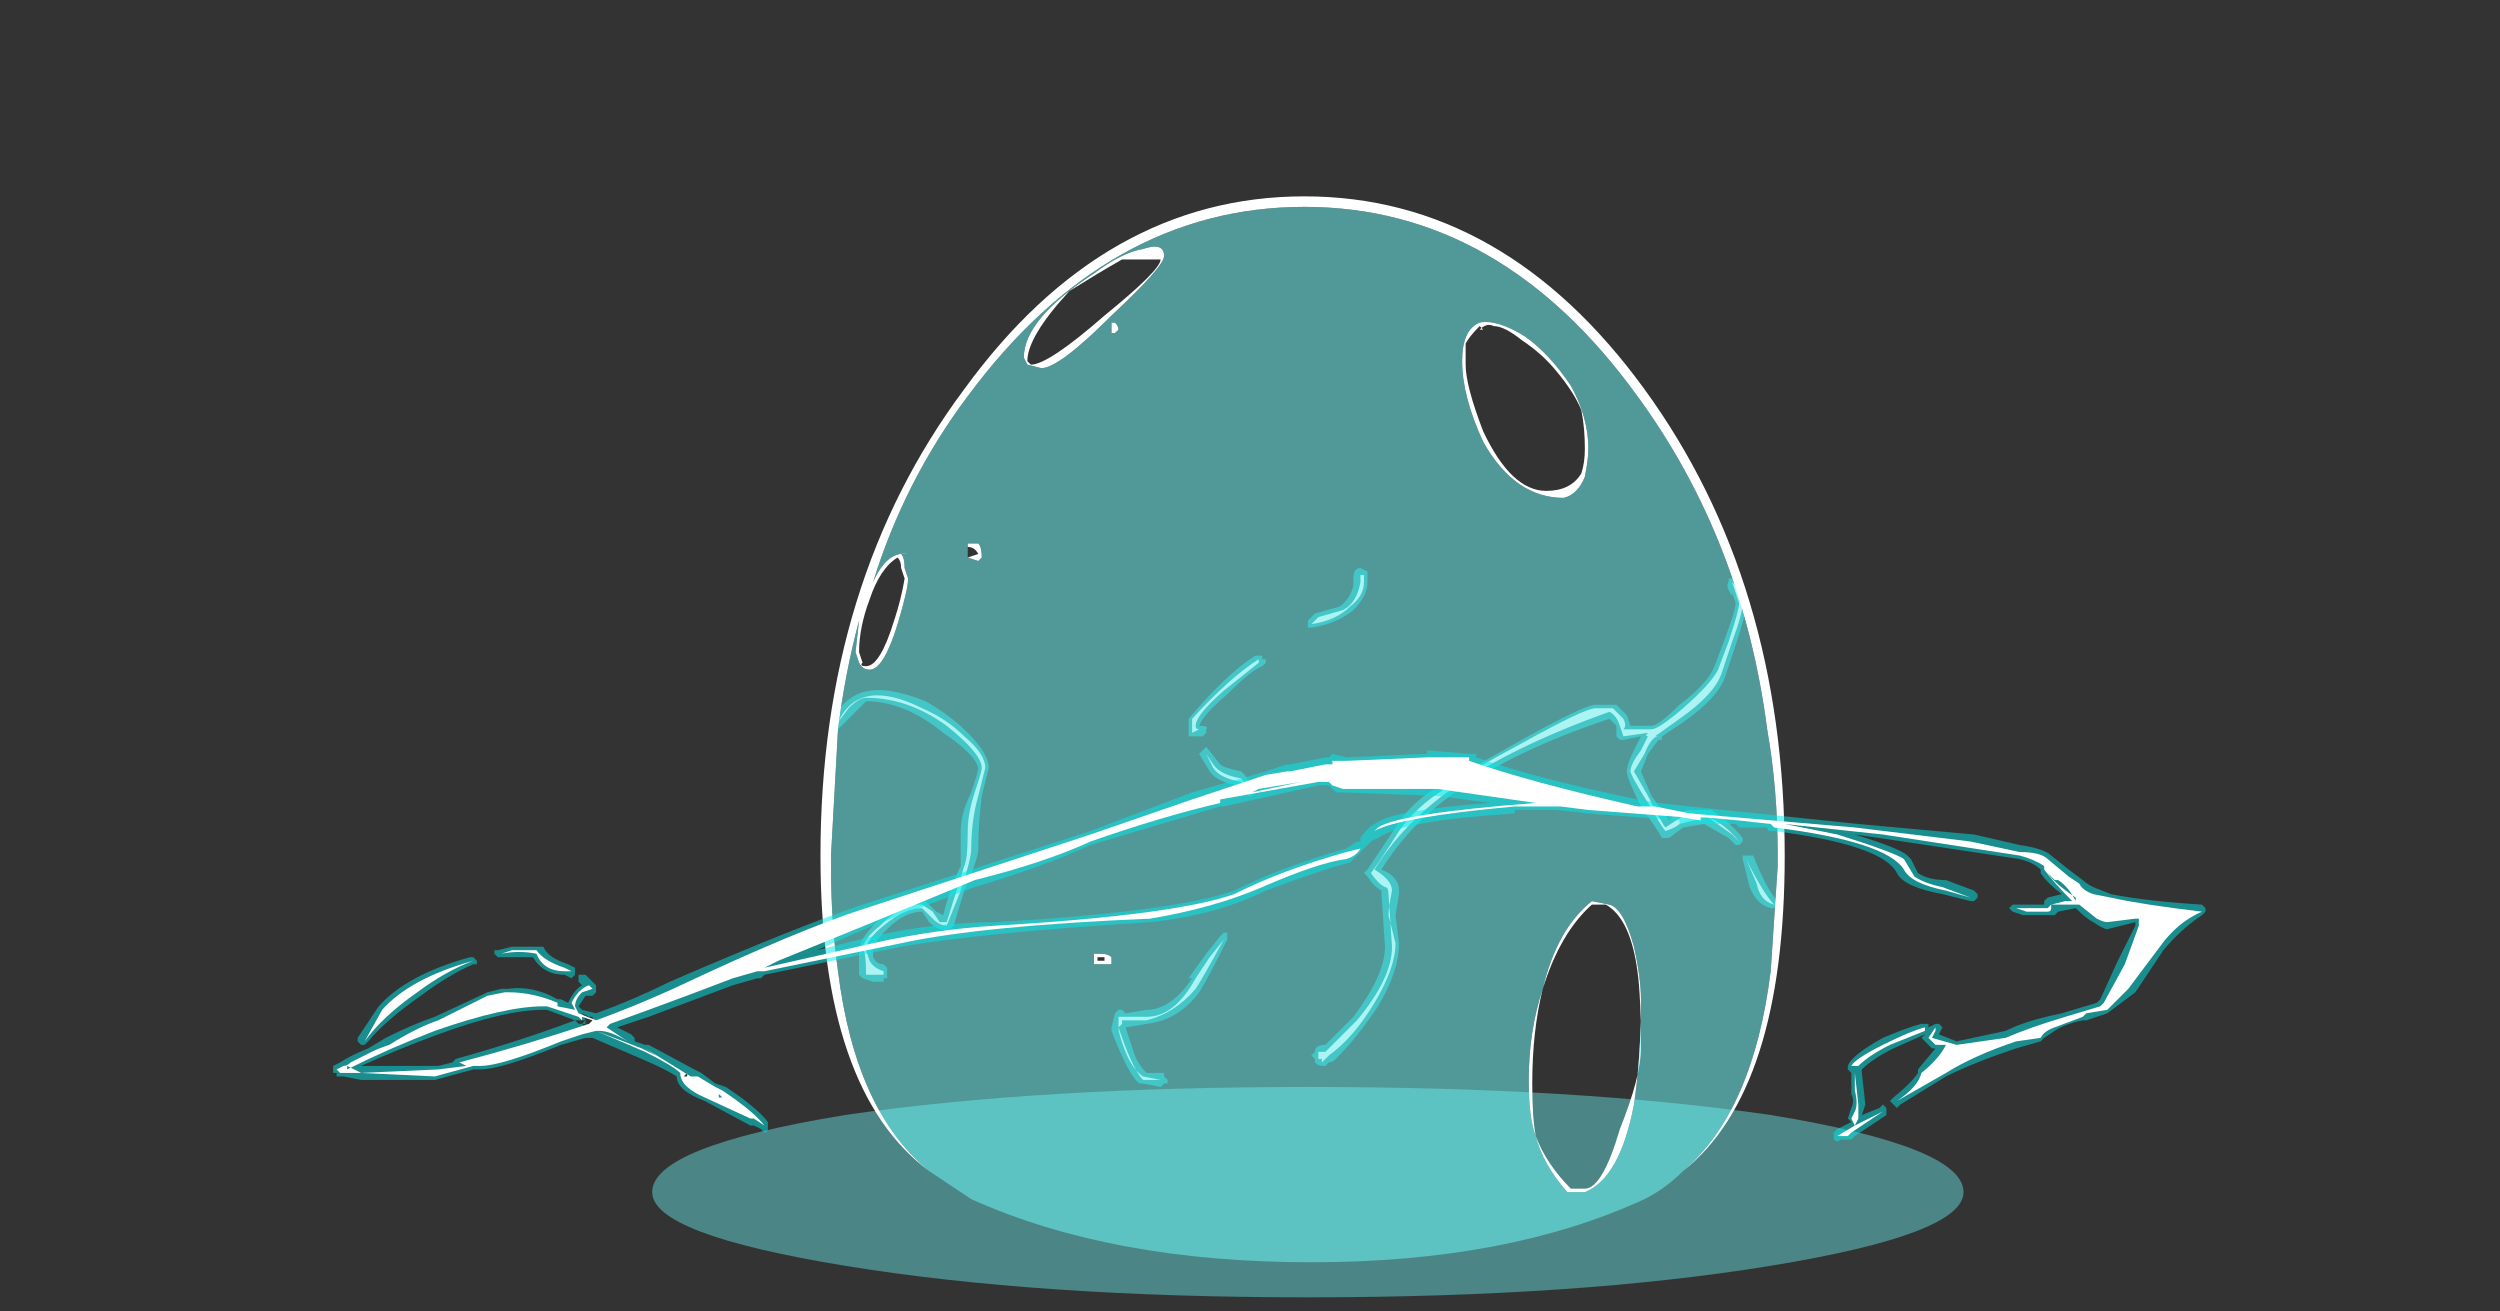 <?xml version="1.0" encoding="UTF-8" standalone="no"?>
<svg xmlns:ffdec="https://www.free-decompiler.com/flash" xmlns:xlink="http://www.w3.org/1999/xlink" ffdec:objectType="frame" height="130.9px" width="249.55px" xmlns="http://www.w3.org/2000/svg">
  <rect width="100%" height="100%" fill="#333333" stroke="none"/>
  <g transform="matrix(1.0, 0.0, 0.0, 1.0, 130.55, 113.4)">
    <use ffdec:characterId="5208" height="15.7" transform="matrix(7.0, 0.0, 0.0, 7.0, -65.45, -93.8)" width="18.7" xlink:href="#shape0"/>
    <use ffdec:characterId="5207" height="5.55" transform="matrix(7.0, 0.0, 0.0, 7.0, -97.3, -38.5)" width="26.7" xlink:href="#shape1"/>
  </g>
  <defs>
    <g id="shape0" transform="matrix(1.0, 0.0, 0.0, 1.0, 9.35, 13.4)">
      <path d="M6.6 -0.3 Q9.35 0.15 9.35 0.8 9.35 1.4 6.6 1.85 3.85 2.3 0.0 2.3 -3.85 2.3 -6.6 1.85 -9.35 1.4 -9.35 0.8 -9.35 0.15 -6.6 -0.3 -3.85 -0.7 0.0 -0.7 3.85 -0.7 6.6 -0.3" fill="#70ffff" fill-opacity="0.4" fill-rule="evenodd" stroke="none"/>
      <path d="M6.1 -7.95 L6.15 -7.95 Q6.25 -7.75 6.25 -7.6 6.25 -7.45 6.1 -7.0 L5.95 -6.55 Q5.85 -6.25 5.35 -5.9 L5.05 -5.7 5.05 -5.65 5.0 -5.65 4.85 -5.45 4.75 -5.2 4.9 -4.85 5.15 -4.5 5.2 -4.55 Q5.35 -4.65 5.5 -4.65 L5.75 -4.65 Q6.0 -4.5 6.2 -4.25 L6.2 -4.2 6.15 -4.15 6.1 -4.15 6.0 -4.25 5.65 -4.45 5.35 -4.4 5.15 -4.25 5.05 -4.25 Q5.0 -4.35 4.75 -4.7 4.55 -5.1 4.55 -5.2 4.55 -5.3 4.65 -5.5 L4.75 -5.7 4.5 -5.65 4.45 -5.65 4.4 -5.7 4.4 -5.85 4.3 -5.95 Q2.95 -5.5 2.1 -4.9 1.45 -4.45 1.05 -3.8 1.3 -3.7 1.3 -3.5 L1.3 -3.45 1.25 -3.15 1.3 -2.75 Q1.3 -2.35 1.0 -1.85 0.7 -1.4 0.4 -1.1 0.35 -1.05 0.3 -1.05 L0.25 -1.0 0.2 -1.0 Q0.15 -1.0 0.1 -1.05 L0.1 -1.1 0.05 -1.15 0.1 -1.2 Q0.1 -1.3 0.25 -1.3 L0.65 -1.7 Q1.1 -2.3 1.1 -2.7 L1.05 -3.45 1.05 -3.5 Q0.95 -3.55 0.85 -3.7 L0.8 -3.75 0.85 -3.8 1.25 -4.4 Q1.5 -4.8 1.9 -5.0 L3.05 -5.65 Q3.95 -6.15 4.1 -6.15 L4.4 -6.15 4.55 -6.0 4.6 -5.85 4.9 -5.85 Q5.0 -5.85 5.3 -6.15 5.7 -6.45 5.8 -6.7 L5.95 -7.1 Q6.1 -7.5 6.1 -7.6 L6.05 -7.75 6.05 -7.7 Q5.95 -7.85 6.0 -7.9 L6.0 -7.95 6.1 -7.95 M0.85 -8.0 L0.85 -7.9 Q0.85 -7.7 0.65 -7.5 0.4 -7.3 0.05 -7.25 L0.0 -7.25 0.0 -7.35 0.1 -7.45 0.45 -7.55 Q0.6 -7.65 0.65 -7.85 L0.65 -7.95 Q0.65 -8.1 0.75 -8.1 L0.85 -8.05 0.85 -8.0 M6.35 -4.0 Q6.55 -3.5 6.7 -3.35 L6.7 -3.3 6.65 -3.25 6.6 -3.25 Q6.4 -3.3 6.3 -3.55 L6.2 -3.95 6.2 -4.0 6.35 -4.0 M-6.8 -5.9 Q-6.6 -6.3 -6.25 -6.35 -5.95 -6.4 -5.45 -6.2 -5.1 -6.0 -4.85 -5.75 -4.55 -5.45 -4.55 -5.25 L-4.65 -4.85 Q-4.7 -4.45 -4.7 -4.1 -4.7 -3.95 -4.9 -3.5 L-5.05 -3.0 -5.1 -2.95 Q-5.25 -2.9 -5.4 -3.05 L-5.5 -3.2 Q-5.75 -3.2 -6.0 -2.95 -6.2 -2.75 -6.2 -2.65 L-6.2 -2.55 Q-6.15 -2.45 -6.05 -2.45 L-6.0 -2.4 -6.0 -2.25 -6.05 -2.25 -6.05 -2.2 -6.2 -2.2 -6.35 -2.25 -6.4 -2.3 -6.4 -2.65 Q-6.4 -2.8 -6.15 -3.05 -5.95 -3.25 -5.65 -3.35 L-5.45 -3.35 -5.3 -3.2 -5.2 -3.15 Q-5.1 -3.55 -4.95 -3.85 -4.95 -3.95 -4.95 -4.35 -4.95 -4.6 -4.8 -4.9 -4.7 -5.2 -4.7 -5.25 -4.75 -5.45 -5.2 -5.75 -5.75 -6.2 -6.3 -6.2 L-6.7 -5.8 -6.75 -5.8 -6.8 -5.85 -6.8 -5.9 M-0.65 -6.7 Q-0.8 -6.65 -1.15 -6.3 -1.5 -6.0 -1.55 -5.85 -1.4 -5.85 -1.45 -5.8 L-1.45 -5.75 -1.5 -5.7 -1.7 -5.7 -1.7 -5.95 Q-1.15 -6.6 -0.75 -6.85 L-0.65 -6.85 -0.65 -6.8 -0.6 -6.8 -0.6 -6.75 -0.65 -6.7 M-1.25 -5.3 Q-1.2 -5.25 -0.95 -5.2 L-0.9 -5.15 -0.8 -5.0 -0.75 -4.95 -0.75 -4.9 -0.8 -4.85 -0.85 -4.85 -1.0 -5.0 Q-1.3 -5.05 -1.4 -5.2 L-1.55 -5.45 -1.45 -5.55 -1.25 -5.3 M-1.15 -2.8 Q-1.45 -2.2 -1.55 -2.05 -1.85 -1.65 -2.3 -1.6 L-2.6 -1.55 -2.5 -1.25 Q-2.45 -1.05 -2.3 -0.9 L-2.05 -0.9 -2.05 -0.85 -2.0 -0.8 -2.0 -0.75 -2.05 -0.75 -2.1 -0.7 -2.35 -0.75 -2.4 -0.75 Q-2.55 -0.85 -2.8 -1.5 L-2.8 -1.55 -2.75 -1.75 -2.7 -1.8 -2.65 -1.8 -2.6 -1.75 -2.3 -1.8 Q-1.95 -1.8 -1.65 -2.25 L-1.7 -2.25 -1.45 -2.6 -1.25 -2.85 -1.2 -2.9 -1.15 -2.9 -1.15 -2.8" fill="#00eaea" fill-opacity="0.498" fill-rule="evenodd" stroke="none"/>
      <path d="M6.2 -7.6 Q6.2 -7.45 6.05 -7.05 L5.9 -6.6 Q5.8 -6.3 5.3 -5.95 L4.95 -5.7 5.0 -5.7 Q4.9 -5.7 4.8 -5.45 L4.65 -5.2 4.85 -4.85 Q5.05 -4.45 5.1 -4.4 L5.25 -4.5 Q5.4 -4.6 5.5 -4.6 L5.7 -4.55 Q5.95 -4.45 6.15 -4.2 L6.05 -4.3 5.7 -4.55 5.3 -4.45 Q5.25 -4.4 5.1 -4.35 5.05 -4.4 4.85 -4.75 4.6 -5.15 4.6 -5.2 4.6 -5.3 4.75 -5.5 L4.85 -5.7 Q4.8 -5.7 4.85 -5.75 L4.5 -5.7 4.45 -5.85 Q4.4 -6.0 4.3 -6.05 2.9 -5.55 2.05 -4.95 1.35 -4.45 0.95 -3.8 1.2 -3.65 1.2 -3.5 1.15 -3.25 1.15 -3.15 L1.25 -2.75 Q1.25 -2.4 0.95 -1.9 0.65 -1.4 0.3 -1.15 L0.2 -1.05 0.2 -1.1 0.15 -1.1 0.15 -1.2 0.25 -1.2 0.7 -1.65 Q1.2 -2.25 1.2 -2.7 L1.15 -3.45 Q1.15 -3.55 1.1 -3.55 1.0 -3.6 0.9 -3.75 1.05 -3.95 1.3 -4.35 1.55 -4.7 1.95 -4.95 2.3 -5.2 3.05 -5.6 3.95 -6.1 4.1 -6.1 L4.35 -6.1 4.5 -5.95 Q4.55 -5.85 4.5 -5.8 L4.9 -5.8 Q5.0 -5.8 5.35 -6.1 5.75 -6.45 5.85 -6.65 L6.0 -7.05 Q6.15 -7.5 6.15 -7.6 L6.05 -7.9 Q6.2 -7.75 6.2 -7.6 M0.8 -8.0 L0.8 -7.9 Q0.8 -7.7 0.6 -7.55 0.4 -7.35 0.05 -7.3 L0.15 -7.4 0.5 -7.5 Q0.7 -7.6 0.75 -7.9 L0.75 -8.0 0.8 -8.0 M6.4 -3.6 L6.25 -3.95 Q6.5 -3.45 6.65 -3.3 6.45 -3.35 6.4 -3.6 M-6.7 -5.9 Q-6.4 -6.55 -5.5 -6.1 -5.15 -5.95 -4.9 -5.7 -4.6 -5.45 -4.6 -5.25 L-4.7 -4.85 Q-4.8 -4.5 -4.8 -4.1 -4.8 -3.95 -4.95 -3.5 L-5.15 -3.0 Q-5.25 -3.0 -5.35 -3.1 L-5.5 -3.25 Q-5.75 -3.25 -6.05 -3.0 -6.3 -2.8 -6.3 -2.65 L-6.25 -2.5 Q-6.2 -2.4 -6.05 -2.35 L-6.05 -2.3 -6.3 -2.3 Q-6.3 -2.65 -6.35 -2.65 -6.35 -2.8 -6.1 -3.0 -5.9 -3.2 -5.65 -3.3 L-5.5 -3.3 -5.35 -3.2 -5.25 -3.05 -5.15 -3.05 -4.9 -3.85 Q-4.85 -3.95 -4.85 -4.35 -4.85 -4.6 -4.75 -4.9 -4.65 -5.2 -4.65 -5.25 -4.65 -5.45 -5.15 -5.85 -5.7 -6.25 -6.3 -6.25 -6.4 -6.25 -6.55 -6.1 L-6.7 -5.9 M-0.7 -6.75 L-1.2 -6.35 Q-1.6 -6.0 -1.6 -5.85 -1.6 -5.8 -1.55 -5.8 L-1.55 -5.8 -1.65 -5.75 -1.65 -5.95 Q-1.1 -6.55 -0.7 -6.8 L-0.7 -6.75 M-1.45 -5.45 L-1.35 -5.3 Q-1.25 -5.15 -0.95 -5.1 L-0.85 -4.95 -0.95 -5.05 Q-1.25 -5.1 -1.35 -5.25 L-1.45 -5.45 M-1.2 -2.8 Q-1.5 -2.25 -1.6 -2.1 -1.9 -1.75 -2.3 -1.65 L-2.65 -1.65 -2.65 -1.6 -2.7 -1.55 Q-2.7 -1.45 -2.6 -1.2 -2.5 -0.95 -2.35 -0.85 L-2.1 -0.8 -2.35 -0.8 Q-2.5 -0.95 -2.7 -1.55 L-2.7 -1.7 -2.3 -1.7 Q-1.9 -1.7 -1.6 -2.25 L-1.4 -2.55 -1.2 -2.8" fill="#eaeaea" fill-rule="evenodd" stroke="none"/>
      <path d="M3.05 -11.35 Q2.8 -11.55 2.65 -11.55 2.55 -11.6 2.45 -11.5 L2.5 -11.5 2.45 -11.55 Q2.3 -11.4 2.25 -11.3 L2.25 -11.0 Q2.25 -10.7 2.5 -10.05 2.9 -9.2 3.4 -9.2 3.75 -9.2 3.9 -9.45 3.95 -9.6 3.95 -9.8 3.95 -10.1 3.9 -10.35 3.8 -10.6 3.55 -10.9 3.35 -11.15 3.05 -11.35 M3.75 -10.7 Q4.0 -10.25 4.0 -9.8 4.0 -9.65 3.95 -9.4 3.85 -9.15 3.65 -9.1 2.95 -9.1 2.5 -9.9 2.2 -10.55 2.2 -11.05 2.2 -11.5 2.45 -11.6 2.7 -11.65 3.1 -11.4 3.45 -11.15 3.75 -10.7 M4.75 -1.95 Q4.75 -1.1 4.65 -0.45 4.45 0.6 3.95 0.8 L3.7 0.8 Q3.35 0.4 3.25 0.0 3.15 -0.25 3.15 -0.8 3.15 -1.5 3.35 -2.1 3.55 -2.95 4.05 -3.35 L4.3 -3.3 Q4.5 -3.25 4.65 -2.7 4.75 -2.25 4.75 -1.95 M4.05 -3.3 Q3.6 -2.9 3.35 -2.1 3.2 -1.5 3.2 -0.75 3.2 -0.25 3.25 0.0 3.4 0.4 3.75 0.75 L3.95 0.75 Q4.2 0.75 4.45 -0.1 4.75 -0.85 4.75 -1.25 4.75 -2.0 4.7 -2.35 4.6 -3.1 4.25 -3.3 L4.05 -3.3 M5.35 0.5 Q6.35 -0.35 6.6 -2.35 L6.7 -3.85 6.7 -4.0 Q6.7 -4.95 6.55 -5.8 6.2 -8.5 4.7 -10.55 2.75 -13.25 -0.05 -13.25 -2.85 -13.25 -4.85 -10.55 -5.75 -9.35 -6.2 -7.9 -6.0 -8.35 -5.7 -8.3 L-5.8 -8.3 Q-5.75 -8.25 -5.75 -8.1 L-5.7 -7.95 Q-5.7 -7.8 -5.85 -7.3 -6.05 -6.65 -6.25 -6.65 -6.35 -6.65 -6.4 -6.75 L-6.45 -6.9 -6.4 -7.35 Q-6.6 -6.6 -6.7 -5.8 L-6.8 -4.0 -6.8 -3.85 Q-6.8 -3.05 -6.7 -2.35 -6.45 -0.35 -5.4 0.5 -6.95 -0.65 -6.95 -4.0 -6.95 -7.9 -4.9 -10.65 -2.9 -13.4 -0.05 -13.4 2.8 -13.4 4.8 -10.65 6.8 -7.9 6.8 -4.0 6.8 -0.65 5.35 0.5 M-2.65 -12.5 Q-3.0 -12.3 -3.4 -12.05 -4.0 -11.4 -4.0 -11.05 L-3.95 -11.0 Q-3.7 -11.0 -2.9 -11.7 -2.1 -12.35 -2.1 -12.5 L-2.65 -12.5 M-2.05 -12.55 Q-2.05 -12.4 -2.8 -11.7 -3.55 -10.95 -3.8 -10.95 L-4.0 -11.0 -4.05 -11.1 Q-4.05 -11.65 -3.05 -12.3 -2.65 -12.6 -2.35 -12.65 -2.05 -12.75 -2.05 -12.55 M-2.7 -11.5 L-2.75 -11.45 -2.8 -11.45 -2.8 -11.6 -2.75 -11.6 Q-2.7 -11.55 -2.7 -11.5 M-4.7 -8.3 Q-4.75 -8.4 -4.85 -8.4 L-4.85 -8.25 -4.7 -8.3 M-4.85 -8.25 L-4.85 -8.45 -4.7 -8.45 Q-4.65 -8.4 -4.65 -8.25 L-4.7 -8.2 -4.85 -8.25 M-5.8 -8.1 Q-5.8 -8.2 -5.85 -8.25 -6.1 -8.1 -6.25 -7.65 -6.4 -7.25 -6.4 -6.9 L-6.35 -6.75 Q-6.4 -6.7 -6.3 -6.7 -6.1 -6.7 -5.9 -7.35 -5.8 -7.65 -5.75 -7.95 L-5.8 -8.1 M-2.95 -2.6 Q-2.85 -2.6 -2.8 -2.55 L-2.8 -2.45 -3.05 -2.45 -3.05 -2.6 -2.95 -2.6 M-3.0 -2.5 L-2.9 -2.5 -2.9 -2.55 -3.0 -2.55 -3.0 -2.5" fill="#ffffff" fill-rule="evenodd" stroke="none"/>
      <path d="M4.75 -1.95 Q4.75 -2.25 4.65 -2.7 4.5 -3.25 4.3 -3.3 L4.05 -3.35 Q3.55 -2.95 3.35 -2.1 3.15 -1.5 3.15 -0.8 3.15 -0.25 3.25 0.0 3.35 0.4 3.7 0.8 L3.95 0.8 Q4.45 0.6 4.65 -0.45 4.75 -1.1 4.75 -1.95 M3.75 -10.7 Q3.45 -11.15 3.1 -11.4 2.7 -11.65 2.45 -11.6 2.2 -11.5 2.2 -11.05 2.2 -10.55 2.5 -9.9 2.95 -9.1 3.65 -9.1 3.85 -9.15 3.95 -9.4 4.0 -9.65 4.0 -9.8 4.0 -10.25 3.75 -10.7 M-5.4 0.5 Q-6.45 -0.35 -6.7 -2.35 -6.8 -3.05 -6.8 -3.85 L-6.8 -4.0 -6.7 -5.8 Q-6.6 -6.6 -6.4 -7.35 L-6.45 -6.9 -6.4 -6.75 Q-6.35 -6.65 -6.25 -6.65 -6.05 -6.65 -5.85 -7.3 -5.7 -7.8 -5.7 -7.95 L-5.75 -8.1 Q-5.75 -8.25 -5.8 -8.3 L-5.7 -8.3 Q-6.0 -8.35 -6.2 -7.9 -5.75 -9.35 -4.85 -10.55 -2.85 -13.25 -0.05 -13.25 2.75 -13.25 4.7 -10.55 6.2 -8.5 6.55 -5.8 6.7 -4.95 6.7 -4.0 L6.7 -3.85 6.6 -2.35 Q6.35 -0.35 5.35 0.5 5.1 0.75 4.8 0.9 2.85 1.8 0.05 1.8 -2.8 1.8 -4.8 0.9 L-5.4 0.5 M-2.7 -11.5 Q-2.7 -11.55 -2.75 -11.6 L-2.8 -11.6 -2.8 -11.45 -2.75 -11.45 -2.7 -11.5 M-2.05 -12.55 Q-2.05 -12.75 -2.35 -12.65 -2.65 -12.6 -3.05 -12.3 -4.05 -11.65 -4.05 -11.1 L-4.0 -11.0 -3.8 -10.95 Q-3.55 -10.95 -2.8 -11.7 -2.05 -12.4 -2.05 -12.55 M-4.85 -8.25 L-4.7 -8.2 -4.65 -8.25 Q-4.65 -8.4 -4.7 -8.45 L-4.85 -8.45 -4.85 -8.25 M-2.95 -2.6 L-3.05 -2.6 -3.05 -2.45 -2.8 -2.45 -2.8 -2.55 Q-2.85 -2.6 -2.95 -2.6" fill="#70ffff" fill-opacity="0.498" fill-rule="evenodd" stroke="none"/>
    </g>
    <g id="shape1" transform="matrix(1.0, 0.0, 0.0, 1.0, 13.9, 5.5)">
      <path d="M3.55 -4.65 L2.95 -4.65 2.95 -4.6 Q1.35 -4.5 1.0 -4.25 L0.9 -4.2 0.85 -4.15 0.6 -3.9 Q0.2 -3.8 -0.6 -3.5 -1.3 -3.15 -2.25 -3.05 -4.65 -2.9 -5.8 -2.7 L-7.75 -2.3 -7.8 -2.25 -7.85 -2.25 -8.2 -2.15 -9.4 -1.7 -9.85 -1.55 -9.65 -1.45 -9.6 -1.4 -9.6 -1.35 -9.45 -1.3 -9.4 -1.3 -8.75 -0.95 -8.65 -0.9 -8.45 -0.75 -8.3 -0.7 Q-7.85 -0.4 -7.7 -0.2 L-7.7 -0.1 Q-7.7 -0.05 -7.75 -0.05 L-7.8 -0.1 -7.9 -0.15 -7.95 -0.15 -8.6 -0.5 Q-9.0 -0.65 -9.0 -0.85 -9.15 -0.95 -9.5 -1.1 L-10.2 -1.4 -10.3 -1.4 -10.65 -1.3 Q-11.5 -0.95 -11.8 -0.95 L-11.9 -0.95 -12.45 -0.8 -13.5 -0.8 -13.75 -0.85 -13.85 -0.85 -13.85 -0.9 -13.9 -0.9 -13.9 -1.0 -13.8 -1.05 Q-13.65 -1.15 -13.4 -1.25 L-13.15 -1.4 Q-12.75 -1.6 -12.45 -1.7 L-11.7 -2.05 -11.5 -2.1 -11.4 -2.1 Q-11.05 -2.15 -10.7 -1.95 L-10.65 -1.95 -10.55 -1.9 Q-10.45 -2.1 -10.35 -2.15 L-10.4 -2.2 -10.4 -2.3 -10.3 -2.3 -10.15 -2.15 -10.15 -2.05 -10.2 -2.0 -10.3 -2.0 -10.4 -1.85 -10.35 -1.8 -10.15 -1.75 Q-9.6 -1.95 -9.1 -2.2 -7.25 -3.0 -6.35 -3.3 L-3.1 -4.35 -1.65 -4.9 -0.6 -5.2 -0.3 -5.3 -0.25 -5.3 0.25 -5.4 0.3 -5.4 0.35 -5.45 0.55 -5.4 1.65 -5.45 1.7 -5.45 1.7 -5.5 2.3 -5.45 2.4 -5.45 2.4 -5.4 Q3.25 -5.1 4.7 -4.8 L5.0 -4.75 5.45 -4.7 7.85 -4.45 9.5 -4.3 10.15 -4.15 Q10.5 -4.1 10.6 -4.0 L10.85 -3.8 11.05 -3.65 Q11.1 -3.6 11.2 -3.55 L11.45 -3.45 Q11.95 -3.35 12.75 -3.3 L12.8 -3.25 12.8 -3.2 12.75 -3.15 Q12.45 -2.95 12.2 -2.65 L11.8 -2.05 11.4 -1.75 11.1 -1.65 11.05 -1.65 Q10.8 -1.6 10.65 -1.5 L10.5 -1.4 10.45 -1.35 10.1 -1.25 Q9.5 -1.05 9.1 -0.85 L8.45 -0.45 8.4 -0.4 8.3 -0.5 8.35 -0.55 Q8.6 -0.75 8.7 -0.9 L8.7 -0.95 8.95 -1.25 8.9 -1.25 8.75 -1.4 8.8 -1.45 8.35 -1.25 Q8.05 -1.1 7.9 -0.95 L7.9 -0.9 7.95 -0.45 7.9 -0.3 8.15 -0.4 8.2 -0.45 8.25 -0.4 8.25 -0.3 7.8 0.0 7.75 0.05 7.6 0.05 Q7.55 0.1 7.5 0.05 L7.5 -0.05 7.55 -0.1 7.75 -0.2 7.7 -0.25 7.75 -0.4 Q7.8 -0.5 7.75 -0.6 L7.75 -0.9 7.7 -0.95 7.7 -1.0 Q7.75 -1.15 8.2 -1.4 8.55 -1.55 8.75 -1.6 L8.85 -1.6 8.85 -1.55 8.95 -1.6 9.0 -1.6 9.05 -1.55 9.0 -1.45 9.25 -1.35 9.95 -1.5 Q10.25 -1.65 10.75 -1.75 L11.25 -1.9 11.3 -1.95 11.55 -2.5 11.8 -3.0 11.8 -3.05 11.4 -2.95 Q11.35 -2.95 11.2 -3.05 11.1 -3.1 10.95 -3.25 L10.7 -3.2 10.65 -3.15 10.2 -3.15 10.05 -3.2 10.0 -3.25 10.05 -3.3 10.5 -3.3 10.5 -3.35 10.55 -3.4 10.75 -3.45 Q10.55 -3.6 10.45 -3.75 L10.45 -3.8 Q10.35 -3.9 10.15 -3.95 L8.15 -4.25 7.8 -4.3 Q8.45 -4.1 8.55 -4.0 L8.6 -3.95 8.7 -3.75 Q8.85 -3.65 9.1 -3.65 L9.5 -3.5 9.55 -3.45 9.55 -3.4 9.5 -3.35 9.45 -3.35 9.05 -3.45 Q8.5 -3.55 8.4 -3.75 8.2 -4.15 6.65 -4.35 L6.6 -4.35 Q6.55 -4.35 6.55 -4.4 L6.15 -4.4 6.1 -4.45 5.3 -4.45 5.3 -4.5 4.0 -4.6 3.55 -4.65 M0.95 -4.45 Q1.2 -4.65 2.6 -4.75 L1.85 -4.85 0.5 -4.9 0.4 -4.9 0.3 -5.0 0.15 -5.0 -1.2 -4.7 -1.25 -4.7 -3.1 -4.15 Q-3.75 -3.85 -4.75 -3.55 L-6.2 -3.0 Q-6.55 -2.85 -7.0 -2.65 L-6.2 -2.85 Q-5.3 -3.05 -4.45 -3.05 -1.9 -3.2 -1.05 -3.5 -0.35 -3.85 0.55 -4.1 L0.7 -4.2 0.75 -4.2 0.75 -4.25 Q0.85 -4.4 0.95 -4.45 M10.55 -3.75 L10.55 -3.75 M-11.6 -2.65 L-11.55 -2.65 -11.35 -2.7 -10.9 -2.7 Q-10.85 -2.55 -10.55 -2.45 L-10.45 -2.4 -10.45 -2.3 -10.5 -2.25 -10.6 -2.3 Q-10.9 -2.3 -11.05 -2.55 -11.25 -2.55 -11.5 -2.55 L-11.55 -2.55 -11.6 -2.6 -11.6 -2.65 M-11.9 -2.55 L-11.85 -2.5 -11.85 -2.45 -11.9 -2.45 Q-12.25 -2.3 -12.65 -2.0 -13.15 -1.65 -13.4 -1.35 L-13.45 -1.3 -13.5 -1.3 -13.55 -1.35 -13.55 -1.4 -13.25 -1.85 Q-12.85 -2.3 -11.95 -2.55 L-11.9 -2.55 M-12.15 -1.1 Q-11.25 -1.35 -10.45 -1.65 L-10.85 -1.8 -10.9 -1.8 Q-11.45 -1.8 -12.4 -1.45 -12.95 -1.25 -13.5 -1.0 L-12.4 -1.0 -12.2 -1.05 -12.15 -1.1 M-10.25 -1.7 L-10.35 -1.75 -10.3 -1.65 -10.3 -1.6 -10.2 -1.55 -10.2 -1.7 -10.25 -1.7 M-10.3 -1.6 L-10.35 -1.6 -10.3 -1.55 -10.3 -1.6 M-10.35 -1.65 L-10.45 -1.65 -10.4 -1.6 -10.35 -1.6 -10.3 -1.65 -10.35 -1.65 M-8.9 -0.9 L-8.9 -0.8 -8.85 -0.8 -8.85 -0.9 -8.9 -0.9 M-8.4 -0.5 L-8.4 -0.5" fill="#00eaea" fill-opacity="0.498" fill-rule="evenodd" stroke="none"/>
      <path d="M2.95 -4.7 Q1.3 -4.55 0.95 -4.35 L1.0 -4.4 Q1.3 -4.6 3.25 -4.75 L1.85 -4.95 0.5 -4.95 0.35 -5.0 0.3 -5.05 0.15 -5.05 -1.25 -4.8 -1.25 -4.75 Q-2.1 -4.55 -3.1 -4.2 -3.75 -3.9 -4.75 -3.65 L-6.2 -3.05 -7.55 -2.5 -7.75 -2.4 -6.2 -2.75 Q-5.3 -2.95 -4.45 -3.0 -1.9 -3.15 -1.05 -3.45 -0.35 -3.8 0.55 -4.05 L0.75 -4.1 Q0.7 -4.0 0.55 -3.95 0.15 -3.9 -0.65 -3.55 -1.35 -3.25 -2.25 -3.1 -4.65 -3.0 -5.8 -2.75 L-7.75 -2.35 -7.85 -2.35 -8.2 -2.25 Q-8.85 -2.0 -9.4 -1.8 L-9.95 -1.6 -10.0 -1.55 -9.7 -1.35 Q-9.95 -1.5 -10.1 -1.5 L-10.15 -1.5 -9.5 -1.25 -9.3 -1.15 -9.45 -1.25 -8.8 -0.85 Q-8.75 -0.85 -8.7 -0.85 L-8.45 -0.7 -8.35 -0.65 Q-7.9 -0.35 -7.75 -0.15 L-7.9 -0.25 -7.95 -0.25 -8.6 -0.55 Q-8.95 -0.7 -8.95 -0.9 -9.05 -1.0 -9.45 -1.2 L-10.15 -1.5 -10.35 -1.45 -10.65 -1.35 Q-11.5 -1.0 -11.8 -1.0 L-11.9 -1.0 -12.45 -0.85 -13.5 -0.9 -13.8 -0.9 -13.85 -0.95 -13.65 -1.05 Q-13.7 -1.0 -13.75 -1.0 L-13.35 -1.2 Q-13.25 -1.25 -13.1 -1.3 -12.7 -1.55 -12.4 -1.65 L-11.7 -2.0 -11.45 -2.05 -11.4 -2.05 Q-11.05 -2.05 -10.7 -1.9 L-10.7 -1.85 -10.45 -1.8 -10.5 -1.9 Q-10.4 -2.1 -10.25 -2.15 L-10.2 -2.1 -10.35 -2.05 Q-10.45 -1.95 -10.45 -1.85 L-10.4 -1.75 -10.15 -1.65 Q-9.6 -1.85 -9.05 -2.1 -7.25 -2.95 -6.3 -3.25 L-3.1 -4.3 -1.65 -4.8 -0.6 -5.15 -0.3 -5.2 -0.25 -5.2 0.25 -5.3 0.35 -5.3 0.35 -5.35 0.55 -5.35 1.7 -5.4 2.3 -5.4 2.3 -5.35 Q3.15 -5.05 4.7 -4.7 L4.95 -4.7 5.45 -4.6 7.8 -4.4 9.45 -4.2 10.15 -4.05 Q10.45 -4.05 10.55 -3.95 L10.85 -3.7 11.0 -3.6 Q11.05 -3.5 11.2 -3.45 L11.45 -3.4 Q11.9 -3.3 12.75 -3.2 12.4 -3.05 12.15 -2.7 L11.7 -2.1 11.4 -1.8 11.1 -1.75 11.05 -1.7 10.65 -1.55 Q10.5 -1.5 10.45 -1.4 L10.1 -1.35 Q9.5 -1.15 9.1 -0.9 L8.4 -0.5 Q8.7 -0.7 8.75 -0.9 9.0 -1.1 9.1 -1.3 L8.95 -1.3 8.85 -1.4 8.95 -1.55 8.95 -1.5 8.9 -1.4 9.25 -1.3 9.95 -1.4 Q10.3 -1.55 10.8 -1.7 L11.3 -1.85 11.35 -1.9 11.65 -2.45 11.85 -3.0 11.85 -3.1 11.8 -3.1 11.4 -3.05 Q11.35 -3.05 11.25 -3.1 L11.0 -3.3 10.6 -3.3 10.6 -3.25 Q10.6 -3.2 10.55 -3.2 L10.25 -3.2 10.1 -3.25 10.55 -3.25 10.6 -3.3 10.8 -3.35 10.9 -3.35 Q10.65 -3.6 10.5 -3.8 L10.5 -3.85 Q10.35 -3.95 10.15 -4.0 L8.2 -4.3 6.8 -4.45 7.55 -4.3 Q8.35 -4.05 8.5 -3.95 L8.65 -3.7 Q8.8 -3.6 9.05 -3.55 L9.45 -3.4 9.1 -3.5 Q8.6 -3.6 8.5 -3.8 8.25 -4.2 6.65 -4.4 L6.6 -4.45 6.15 -4.5 5.6 -4.55 5.6 -4.5 5.3 -4.55 4.0 -4.65 3.6 -4.7 2.95 -4.7 M10.6 -3.7 L10.55 -3.75 Q10.65 -3.6 10.95 -3.4 L10.95 -3.35 Q10.85 -3.55 10.7 -3.65 L10.65 -3.65 10.6 -3.7 M7.8 -0.9 L7.85 -0.45 7.85 -0.25 7.8 -0.15 8.2 -0.35 7.75 -0.05 7.7 0.0 7.55 0.0 7.8 -0.15 7.75 -0.25 7.8 -0.35 Q7.85 -0.45 7.8 -0.65 L7.8 -0.9 M7.75 -1.0 Q7.8 -1.1 8.2 -1.3 8.6 -1.5 8.8 -1.55 L8.8 -1.5 8.3 -1.3 Q8.0 -1.15 7.85 -1.0 L7.75 -1.0 M-12.7 -2.05 Q-13.2 -1.7 -13.45 -1.35 L-13.2 -1.8 Q-12.8 -2.25 -11.9 -2.5 -12.3 -2.35 -12.7 -2.05 M-13.5 -0.9 L-12.4 -0.95 -12.0 -1.0 -12.1 -1.05 Q-11.15 -1.3 -10.25 -1.6 L-10.35 -1.65 -10.4 -1.7 -10.85 -1.85 -10.9 -1.85 Q-11.45 -1.85 -12.45 -1.5 -13.1 -1.25 -13.7 -0.95 L-13.7 -1.0 -13.5 -0.9 M-11.5 -2.6 L-11.35 -2.65 -11.0 -2.65 Q-10.9 -2.5 -10.6 -2.4 L-10.5 -2.35 -10.6 -2.35 Q-10.9 -2.35 -11.0 -2.6 -11.25 -2.65 -11.5 -2.6 M-10.2 -1.65 L-10.35 -1.7 -10.35 -1.65 -10.25 -1.6 -10.2 -1.65 M-8.85 -0.85 L-8.85 -0.9 -8.9 -0.85 -8.85 -0.85 M-8.4 -0.55 L-8.35 -0.55 -8.4 -0.6 -8.4 -0.55 M-0.7 -4.95 L-0.8 -4.9 -0.1 -5.05 -0.7 -4.95" fill="#ffffff" fill-rule="evenodd" stroke="none"/>
    </g>
  </defs>
</svg>
